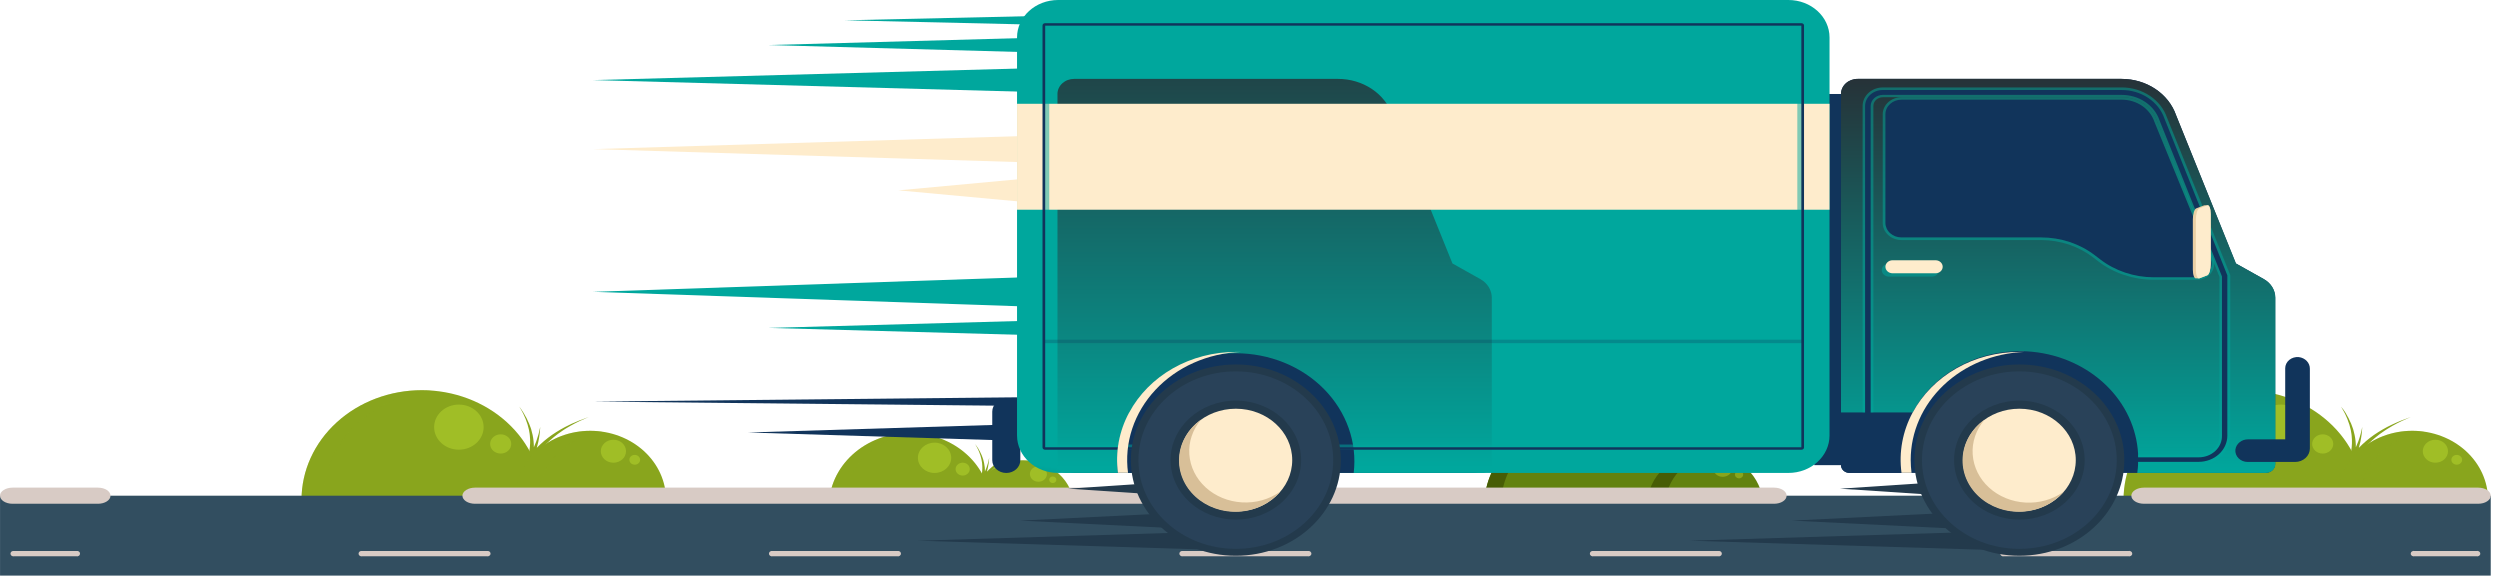 <svg width="245" height="57" viewBox="0 0 245 57" fill="none" xmlns="http://www.w3.org/2000/svg">
<path d="M162.105 42.999L162.252 43.26L162.325 43.39L162.391 43.528L162.515 43.8L162.616 44.082L162.666 44.223L162.705 44.368C162.728 44.467 162.759 44.562 162.779 44.661C162.841 44.963 162.871 45.271 162.868 45.578C162.934 45.434 162.996 45.285 163.05 45.134C163.177 44.776 163.276 44.41 163.344 44.04C163.328 44.419 163.279 44.797 163.197 45.169C163.166 45.314 163.127 45.458 163.085 45.607C163.43 45.252 163.811 44.928 164.223 44.64C164.436 44.498 164.646 44.354 164.87 44.23C164.983 44.167 165.091 44.1 165.207 44.043L165.552 43.874C165.666 43.815 165.784 43.762 165.904 43.715L166.261 43.563C166.501 43.471 166.745 43.39 166.985 43.302C166.753 43.404 166.516 43.503 166.284 43.609L165.943 43.782C165.831 43.839 165.719 43.895 165.61 43.962L165.285 44.153C165.172 44.216 165.076 44.29 164.971 44.361C164.758 44.495 164.584 44.65 164.367 44.798C163.986 45.109 163.64 45.453 163.333 45.825C163.255 45.917 163.181 46.009 163.112 46.108C163.042 46.207 162.976 46.302 162.914 46.401C162.824 46.544 162.743 46.691 162.67 46.842C162.647 46.916 162.62 46.986 162.589 47.064L162.174 46.877C162.213 46.796 162.252 46.722 162.294 46.648C162.337 46.574 162.364 46.471 162.391 46.383C162.449 46.204 162.493 46.021 162.523 45.836C162.584 45.46 162.594 45.078 162.554 44.7C162.554 44.604 162.527 44.509 162.511 44.414L162.488 44.273L162.453 44.132L162.384 43.853L162.287 43.577L162.24 43.436L162.178 43.302L162.058 43.034C161.969 42.858 161.865 42.681 161.768 42.512C161.876 42.667 162 42.829 162.105 42.999Z" fill="#475D05"/>
<path d="M154.482 41.29C155.666 41.29 156.838 41.503 157.932 41.916C159.025 42.328 160.019 42.933 160.856 43.696C161.693 44.458 162.357 45.364 162.81 46.36C163.262 47.356 163.496 48.424 163.496 49.503H145.469C145.469 47.325 146.419 45.236 148.109 43.696C149.799 42.156 152.092 41.29 154.482 41.29Z" fill="#62820F"/>
<path d="M167.101 44.336C168.605 44.337 170.047 44.882 171.111 45.852C172.174 46.821 172.771 48.136 172.771 49.506H161.426C161.426 48.135 162.024 46.82 163.088 45.85C164.152 44.881 165.596 44.336 167.101 44.336Z" fill="#62820F"/>
<path d="M167.101 44.336C167.4 44.337 167.697 44.359 167.992 44.403C166.659 44.596 165.445 45.216 164.568 46.151C163.691 47.087 163.209 48.276 163.208 49.506H161.427C161.427 48.135 162.024 46.82 163.089 45.85C164.153 44.881 165.596 44.336 167.101 44.336Z" fill="#475D05"/>
<path d="M154.482 41.29C154.757 41.29 155.028 41.29 155.296 41.326C153.056 41.511 150.974 42.453 149.457 43.966C147.941 45.479 147.1 47.454 147.1 49.503H145.469C145.469 47.325 146.419 45.236 148.109 43.696C149.799 42.156 152.092 41.29 154.482 41.29Z" fill="#475D05"/>
<path d="M157.251 45.751C156.226 45.751 155.395 44.994 155.395 44.061C155.395 43.127 156.226 42.37 157.251 42.37C158.275 42.37 159.106 43.127 159.106 44.061C159.106 44.994 158.275 45.751 157.251 45.751Z" fill="#89A51D"/>
<path d="M160.388 46.041C159.951 46.041 159.597 45.718 159.597 45.321C159.597 44.923 159.951 44.601 160.388 44.601C160.824 44.601 161.178 44.923 161.178 45.321C161.178 45.718 160.824 46.041 160.388 46.041Z" fill="#89A51D"/>
<path d="M168.829 46.729C168.307 46.729 167.884 46.343 167.884 45.868C167.884 45.392 168.307 45.007 168.829 45.007C169.351 45.007 169.774 45.392 169.774 45.868C169.774 46.343 169.351 46.729 168.829 46.729Z" fill="#89A51D"/>
<path d="M170.427 46.877C170.205 46.877 170.025 46.713 170.025 46.51C170.025 46.307 170.205 46.143 170.427 46.143C170.65 46.143 170.83 46.307 170.83 46.51C170.83 46.713 170.65 46.877 170.427 46.877Z" fill="#89A51D"/>
<path d="M229.873 40.468L230.067 40.821L230.164 40.99L230.245 41.17L230.412 41.523L230.543 41.876L230.609 42.063L230.659 42.25C230.69 42.377 230.729 42.504 230.752 42.631C230.837 43.028 230.877 43.431 230.872 43.835C230.958 43.644 231.039 43.45 231.113 43.252C231.282 42.792 231.411 42.32 231.5 41.841C231.48 42.336 231.418 42.829 231.314 43.316C231.271 43.507 231.221 43.697 231.167 43.888C231.616 43.425 232.113 43.002 232.65 42.624C232.933 42.441 233.204 42.25 233.502 42.088C233.65 42.007 233.789 41.918 233.94 41.844L234.393 41.622C234.541 41.544 234.694 41.475 234.85 41.414L235.315 41.216C235.633 41.096 235.95 40.99 236.268 40.863C235.962 41.001 235.652 41.128 235.35 41.269L234.905 41.491C234.754 41.563 234.608 41.642 234.467 41.728L234.022 41.996C233.878 42.077 233.746 42.176 233.611 42.264C233.332 42.441 233.08 42.645 232.836 42.84C232.338 43.246 231.884 43.695 231.481 44.181C231.379 44.294 231.283 44.412 231.194 44.533C231.101 44.657 231.016 44.788 230.934 44.918C230.815 45.105 230.709 45.298 230.617 45.497C230.582 45.589 230.547 45.684 230.504 45.783L229.966 45.543C230.013 45.437 230.067 45.342 230.121 45.246C230.175 45.151 230.21 45.014 230.249 44.894C230.322 44.662 230.379 44.426 230.419 44.188C230.499 43.696 230.514 43.197 230.462 42.702C230.462 42.578 230.423 42.455 230.408 42.331L230.377 42.144L230.33 41.961L230.237 41.608L230.109 41.255L230.047 41.071L229.97 40.898L229.811 40.546C229.695 40.313 229.559 40.09 229.424 39.861C229.575 40.034 229.734 40.231 229.873 40.468Z" fill="#89A51D"/>
<path d="M219.903 38.237C221.452 38.237 222.985 38.515 224.416 39.054C225.847 39.594 227.147 40.385 228.243 41.383C229.338 42.38 230.207 43.565 230.799 44.868C231.392 46.172 231.697 47.569 231.697 48.98H208.108C208.108 47.569 208.413 46.172 209.006 44.868C209.599 43.565 210.468 42.38 211.563 41.383C212.658 40.385 213.959 39.594 215.39 39.054C216.821 38.515 218.354 38.237 219.903 38.237Z" fill="#89A51D"/>
<path d="M236.407 42.218C238.375 42.218 240.263 42.931 241.655 44.199C243.046 45.467 243.828 47.187 243.828 48.98H228.986C228.986 48.092 229.178 47.213 229.551 46.393C229.923 45.572 230.47 44.827 231.159 44.199C231.848 43.571 232.667 43.073 233.567 42.733C234.467 42.393 235.432 42.218 236.407 42.218Z" fill="#89A51D"/>
<g style="mix-blend-mode:multiply" opacity="0.3">
<path d="M236.406 42.218C236.796 42.218 237.184 42.246 237.568 42.303C235.824 42.555 234.235 43.366 233.087 44.59C231.94 45.814 231.309 47.371 231.309 48.98H228.985C228.985 48.092 229.177 47.213 229.55 46.393C229.923 45.572 230.469 44.827 231.159 44.199C231.848 43.571 232.666 43.073 233.566 42.733C234.467 42.393 235.432 42.218 236.406 42.218Z" fill="#89A51D"/>
</g>
<g style="mix-blend-mode:multiply" opacity="0.3">
<path d="M219.902 38.237C220.259 38.237 220.615 38.255 220.968 38.283C218.037 38.525 215.311 39.756 213.327 41.736C211.342 43.715 210.242 46.299 210.242 48.98H208.108C208.108 47.569 208.413 46.172 209.006 44.868C209.599 43.565 210.467 42.38 211.563 41.383C212.658 40.385 213.958 39.594 215.389 39.054C216.82 38.515 218.354 38.237 219.902 38.237Z" fill="#89A51D"/>
</g>
<path d="M223.524 44.068C222.185 44.068 221.1 43.078 221.1 41.858C221.1 40.638 222.185 39.649 223.524 39.649C224.863 39.649 225.949 40.638 225.949 41.858C225.949 43.078 224.863 44.068 223.524 44.068Z" fill="#A0BE26"/>
<path d="M227.625 44.449C227.054 44.449 226.591 44.027 226.591 43.507C226.591 42.986 227.054 42.564 227.625 42.564C228.196 42.564 228.659 42.986 228.659 43.507C228.659 44.027 228.196 44.449 227.625 44.449Z" fill="#A0BE26"/>
<path d="M238.668 45.345C237.986 45.345 237.433 44.841 237.433 44.219C237.433 43.598 237.986 43.094 238.668 43.094C239.351 43.094 239.904 43.598 239.904 44.219C239.904 44.841 239.351 45.345 238.668 45.345Z" fill="#A0BE26"/>
<path d="M240.761 45.539C240.47 45.539 240.234 45.325 240.234 45.059C240.234 44.794 240.47 44.58 240.761 44.58C241.052 44.58 241.287 44.794 241.287 45.059C241.287 45.325 241.052 45.539 240.761 45.539Z" fill="#A0BE26"/>
<path d="M51.315 40.468L51.512 40.821L51.609 40.99L51.691 41.17L51.853 41.523L51.989 41.876L52.055 42.063L52.101 42.25C52.132 42.377 52.175 42.505 52.198 42.632C52.279 43.028 52.319 43.431 52.318 43.835C52.403 43.644 52.484 43.45 52.554 43.253C52.721 42.791 52.851 42.32 52.942 41.841C52.919 42.336 52.855 42.829 52.752 43.316C52.709 43.507 52.659 43.697 52.605 43.888C53.054 43.424 53.552 43.001 54.092 42.624C54.371 42.441 54.646 42.25 54.94 42.088C55.087 42.007 55.227 41.919 55.382 41.844L55.831 41.622C55.98 41.544 56.134 41.475 56.292 41.414L56.757 41.216C57.071 41.096 57.392 40.99 57.706 40.863C57.4 41.001 57.09 41.128 56.788 41.269L56.342 41.492C56.192 41.564 56.046 41.642 55.905 41.728L55.479 41.979C55.335 42.06 55.204 42.159 55.068 42.247C54.793 42.423 54.541 42.628 54.293 42.822C53.795 43.228 53.341 43.677 52.938 44.163C52.837 44.283 52.74 44.407 52.651 44.516C52.562 44.625 52.473 44.77 52.392 44.901C52.273 45.087 52.166 45.281 52.074 45.48C52.043 45.571 52.008 45.666 51.965 45.765L51.427 45.525C51.477 45.419 51.528 45.324 51.582 45.229C51.636 45.134 51.675 44.996 51.71 44.876C51.785 44.645 51.842 44.409 51.88 44.17C51.962 43.678 51.977 43.179 51.923 42.684C51.923 42.561 51.888 42.437 51.869 42.314L51.838 42.127L51.791 41.943L51.698 41.59L51.574 41.237L51.508 41.054L51.431 40.881L51.272 40.528C51.156 40.295 51.02 40.073 50.885 39.843C51.02 40.034 51.179 40.232 51.315 40.468Z" fill="#89A51D"/>
<path d="M41.343 38.238C44.471 38.238 47.469 39.37 49.681 41.384C51.892 43.399 53.134 46.131 53.134 48.98H29.549C29.55 46.131 30.793 43.398 33.005 41.384C35.217 39.37 38.216 38.238 41.343 38.238Z" fill="#89A51D"/>
<path d="M57.852 42.219C59.821 42.219 61.709 42.931 63.1 44.199C64.492 45.467 65.274 47.187 65.274 48.98H50.423C50.423 48.092 50.616 47.212 50.989 46.391C51.362 45.57 51.91 44.825 52.6 44.197C53.29 43.569 54.109 43.071 55.01 42.731C55.911 42.392 56.877 42.218 57.852 42.219Z" fill="#89A51D"/>
<g style="mix-blend-mode:multiply" opacity="0.3">
<path d="M57.853 42.219C58.242 42.219 58.631 42.247 59.015 42.303C57.269 42.554 55.678 43.364 54.529 44.588C53.38 45.812 52.749 47.37 52.748 48.98H50.424C50.424 48.092 50.616 47.212 50.99 46.391C51.363 45.57 51.91 44.825 52.6 44.197C53.29 43.569 54.109 43.071 55.011 42.731C55.912 42.392 56.878 42.218 57.853 42.219Z" fill="#89A51D"/>
</g>
<g style="mix-blend-mode:multiply" opacity="0.3">
<path d="M41.344 38.238C41.704 38.238 42.057 38.255 42.409 38.284C39.479 38.526 36.754 39.758 34.769 41.737C32.785 43.716 31.684 46.3 31.684 48.98H29.55C29.551 46.131 30.794 43.398 33.005 41.384C35.217 39.37 38.217 38.238 41.344 38.238Z" fill="#89A51D"/>
</g>
<path d="M44.97 44.068C43.631 44.068 42.545 43.079 42.545 41.859C42.545 40.639 43.631 39.649 44.97 39.649C46.309 39.649 47.395 40.639 47.395 41.859C47.395 43.079 46.309 44.068 44.97 44.068Z" fill="#A0BE26"/>
<path d="M49.067 44.449C48.496 44.449 48.033 44.027 48.033 43.507C48.033 42.986 48.496 42.565 49.067 42.565C49.639 42.565 50.102 42.986 50.102 43.507C50.102 44.027 49.639 44.449 49.067 44.449Z" fill="#A0BE26"/>
<path d="M60.115 45.346C59.432 45.346 58.879 44.842 58.879 44.22C58.879 43.598 59.432 43.094 60.115 43.094C60.797 43.094 61.35 43.598 61.35 44.22C61.35 44.842 60.797 45.346 60.115 45.346Z" fill="#A0BE26"/>
<path d="M62.204 45.54C61.913 45.54 61.678 45.325 61.678 45.06C61.678 44.795 61.913 44.58 62.204 44.58C62.495 44.58 62.731 44.795 62.731 45.06C62.731 45.325 62.495 45.54 62.204 45.54Z" fill="#A0BE26"/>
<path d="M95.854 43.93L95.982 44.16L96.047 44.276L96.102 44.396L96.214 44.636L96.303 44.883L96.346 45.007L96.381 45.137C96.4 45.222 96.427 45.307 96.443 45.391C96.499 45.658 96.526 45.928 96.524 46.2C96.582 46.072 96.636 45.942 96.683 45.808C96.799 45.495 96.885 45.174 96.942 44.848C96.927 45.181 96.884 45.512 96.814 45.84C96.787 45.967 96.752 46.097 96.718 46.224C97.019 45.913 97.353 45.628 97.713 45.374C97.903 45.25 98.1 45.123 98.286 45.021C98.387 44.968 98.48 44.904 98.581 44.855L98.887 44.707C98.984 44.654 99.088 44.611 99.193 44.566L99.506 44.435C99.719 44.354 99.933 44.283 100.146 44.206C99.94 44.297 99.731 44.382 99.526 44.477L99.228 44.629C99.131 44.678 99.03 44.728 98.933 44.784L98.647 44.954C98.554 45.01 98.465 45.074 98.371 45.134C98.186 45.254 98.015 45.391 97.845 45.522C97.508 45.794 97.202 46.095 96.931 46.422C96.865 46.503 96.799 46.584 96.741 46.672C96.677 46.755 96.619 46.841 96.567 46.93C96.486 47.055 96.413 47.185 96.35 47.318C96.33 47.384 96.305 47.449 96.276 47.512L95.916 47.35C95.947 47.279 95.986 47.212 96.02 47.149C96.055 47.085 96.082 46.994 96.106 46.916C96.154 46.757 96.193 46.596 96.222 46.432C96.273 46.102 96.283 45.767 96.249 45.434C96.249 45.353 96.226 45.268 96.21 45.187L96.191 45.06L96.16 44.936L96.098 44.689L96.013 44.446L95.97 44.326L95.92 44.206L95.811 43.969C95.734 43.814 95.641 43.666 95.559 43.51C95.652 43.637 95.742 43.782 95.854 43.93Z" fill="#89A51D"/>
<path d="M89.156 42.431C91.258 42.431 93.275 43.193 94.761 44.547C96.248 45.902 97.084 47.739 97.085 49.655H81.231C81.231 47.739 82.066 45.902 83.552 44.548C85.038 43.193 87.054 42.431 89.156 42.431Z" fill="#89A51D"/>
<path d="M100.246 45.109C101.569 45.109 102.838 45.588 103.774 46.44C104.709 47.293 105.235 48.449 105.235 49.654H95.257C95.257 48.449 95.783 47.293 96.718 46.44C97.654 45.588 98.923 45.109 100.246 45.109Z" fill="#89A51D"/>
<g style="mix-blend-mode:multiply" opacity="0.3">
<path d="M100.246 45.109C100.506 45.108 100.765 45.127 101.021 45.165C99.848 45.335 98.78 45.88 98.009 46.703C97.238 47.526 96.814 48.572 96.814 49.654H95.265C95.265 48.45 95.79 47.295 96.723 46.443C97.657 45.59 98.924 45.111 100.246 45.109Z" fill="#89A51D"/>
</g>
<g style="mix-blend-mode:multiply" opacity="0.3">
<path d="M89.157 42.431C89.397 42.431 89.638 42.431 89.874 42.462C87.904 42.626 86.073 43.455 84.739 44.785C83.406 46.116 82.666 47.853 82.665 49.655H81.232C81.232 47.739 82.067 45.902 83.553 44.548C85.039 43.193 87.055 42.431 89.157 42.431Z" fill="#89A51D"/>
</g>
<path d="M91.586 46.351C90.686 46.351 89.956 45.686 89.956 44.866C89.956 44.045 90.686 43.38 91.586 43.38C92.487 43.38 93.217 44.045 93.217 44.866C93.217 45.686 92.487 46.351 91.586 46.351Z" fill="#A0BE26"/>
<path d="M94.343 46.605C93.96 46.605 93.649 46.322 93.649 45.974C93.649 45.625 93.96 45.342 94.343 45.342C94.725 45.342 95.036 45.625 95.036 45.974C95.036 46.322 94.725 46.605 94.343 46.605Z" fill="#A0BE26"/>
<path d="M101.765 47.212C101.305 47.212 100.932 46.873 100.932 46.454C100.932 46.035 101.305 45.695 101.765 45.695C102.225 45.695 102.598 46.035 102.598 46.454C102.598 46.873 102.225 47.212 101.765 47.212Z" fill="#A0BE26"/>
<path d="M103.171 47.339C102.977 47.339 102.819 47.195 102.819 47.018C102.819 46.841 102.977 46.697 103.171 46.697C103.366 46.697 103.524 46.841 103.524 47.018C103.524 47.195 103.366 47.339 103.171 47.339Z" fill="#A0BE26"/>
<path d="M0.004 48.578H244.092V56.409H0.004V48.578Z" fill="#324E60"/>
<path d="M210.103 47.788H242.861C243.542 47.788 244.092 48.14 244.092 48.578C244.092 49.016 243.542 49.368 242.861 49.368H210.103C209.426 49.368 208.872 49.016 208.872 48.578C208.872 48.14 209.426 47.788 210.103 47.788Z" fill="#D8CBC5"/>
<path d="M46.55 47.788H173.856C174.538 47.788 175.088 48.141 175.088 48.578C175.088 49.016 174.538 49.369 173.856 49.369H46.55C45.872 49.369 45.318 49.016 45.318 48.578C45.318 48.141 45.88 47.788 46.55 47.788Z" fill="#D8CBC5"/>
<path d="M1.232 47.788H9.598C10.28 47.788 10.83 48.141 10.83 48.578C10.83 49.016 10.28 49.369 9.598 49.369H1.232C0.554 49.369 -0 49.016 -0 48.578C-0 48.141 0.558 47.788 1.232 47.788Z" fill="#D8CBC5"/>
<path d="M236.611 53.995H242.708C242.751 53.986 242.796 53.986 242.839 53.994C242.883 54.003 242.923 54.021 242.958 54.046C242.993 54.071 243.021 54.103 243.04 54.139C243.059 54.176 243.069 54.216 243.069 54.256C243.069 54.297 243.059 54.336 243.04 54.373C243.021 54.409 242.993 54.441 242.958 54.466C242.923 54.491 242.883 54.509 242.839 54.518C242.796 54.527 242.751 54.526 242.708 54.517H236.611C236.568 54.526 236.523 54.527 236.48 54.518C236.436 54.509 236.396 54.491 236.361 54.466C236.326 54.441 236.298 54.409 236.279 54.373C236.26 54.336 236.25 54.297 236.25 54.256C236.25 54.216 236.26 54.176 236.279 54.139C236.298 54.103 236.326 54.071 236.361 54.046C236.396 54.021 236.436 54.003 236.48 53.994C236.523 53.986 236.568 53.986 236.611 53.995Z" fill="#D8CBC5"/>
<path d="M196.386 53.995H208.599C208.642 53.986 208.687 53.986 208.73 53.994C208.773 54.003 208.814 54.021 208.849 54.046C208.883 54.071 208.912 54.103 208.931 54.139C208.95 54.176 208.96 54.216 208.96 54.256C208.96 54.297 208.95 54.336 208.931 54.373C208.912 54.409 208.883 54.441 208.849 54.466C208.814 54.491 208.773 54.509 208.73 54.518C208.687 54.527 208.642 54.526 208.599 54.517H196.386C196.343 54.526 196.298 54.527 196.255 54.518C196.211 54.509 196.171 54.491 196.136 54.466C196.101 54.441 196.073 54.409 196.054 54.373C196.035 54.336 196.025 54.297 196.025 54.256C196.025 54.216 196.035 54.176 196.054 54.139C196.073 54.103 196.101 54.071 196.136 54.046C196.171 54.021 196.211 54.003 196.255 53.994C196.298 53.986 196.343 53.986 196.386 53.995Z" fill="#D8CBC5"/>
<path d="M156.167 53.995H168.376C168.419 53.986 168.464 53.986 168.507 53.995C168.551 54.004 168.591 54.021 168.626 54.046C168.661 54.071 168.689 54.103 168.708 54.14C168.728 54.176 168.738 54.216 168.738 54.256C168.738 54.297 168.728 54.337 168.708 54.373C168.689 54.41 168.661 54.441 168.626 54.467C168.591 54.492 168.551 54.509 168.507 54.518C168.464 54.527 168.419 54.527 168.376 54.517H156.167C156.124 54.527 156.079 54.527 156.036 54.518C155.993 54.509 155.952 54.492 155.917 54.467C155.882 54.441 155.854 54.41 155.835 54.373C155.816 54.337 155.806 54.297 155.806 54.256C155.806 54.216 155.816 54.176 155.835 54.14C155.854 54.103 155.882 54.071 155.917 54.046C155.952 54.021 155.993 54.004 156.036 53.995C156.079 53.986 156.124 53.986 156.167 53.995Z" fill="#D8CBC5"/>
<path d="M75.721 53.995H87.93C87.973 53.986 88.018 53.986 88.061 53.995C88.105 54.004 88.145 54.021 88.18 54.046C88.215 54.071 88.243 54.103 88.262 54.14C88.281 54.176 88.291 54.216 88.291 54.256C88.291 54.297 88.281 54.337 88.262 54.373C88.243 54.41 88.215 54.441 88.18 54.467C88.145 54.492 88.105 54.509 88.061 54.518C88.018 54.527 87.973 54.527 87.93 54.517H75.721C75.678 54.527 75.633 54.527 75.59 54.518C75.546 54.509 75.506 54.492 75.471 54.467C75.436 54.441 75.408 54.41 75.389 54.373C75.37 54.337 75.36 54.297 75.36 54.256C75.36 54.216 75.37 54.176 75.389 54.14C75.408 54.103 75.436 54.071 75.471 54.046C75.506 54.021 75.546 54.004 75.59 53.995C75.633 53.986 75.678 53.986 75.721 53.995Z" fill="#D8CBC5"/>
<path d="M115.941 53.995H128.154C128.197 53.986 128.242 53.986 128.285 53.995C128.328 54.004 128.369 54.021 128.404 54.046C128.438 54.071 128.466 54.103 128.486 54.14C128.505 54.176 128.515 54.216 128.515 54.256C128.515 54.297 128.505 54.337 128.486 54.373C128.466 54.41 128.438 54.441 128.404 54.467C128.369 54.492 128.328 54.509 128.285 54.518C128.242 54.527 128.197 54.527 128.154 54.517H115.941C115.898 54.527 115.853 54.527 115.81 54.518C115.766 54.509 115.726 54.492 115.691 54.467C115.656 54.441 115.628 54.41 115.609 54.373C115.589 54.337 115.579 54.297 115.579 54.256C115.579 54.216 115.589 54.176 115.609 54.14C115.628 54.103 115.656 54.071 115.691 54.046C115.726 54.021 115.766 54.004 115.81 53.995C115.853 53.986 115.898 53.986 115.941 53.995Z" fill="#D8CBC5"/>
<path d="M35.498 53.995H47.711C47.754 53.986 47.799 53.986 47.842 53.995C47.886 54.004 47.926 54.021 47.961 54.046C47.996 54.071 48.024 54.103 48.043 54.14C48.062 54.176 48.072 54.216 48.072 54.256C48.072 54.297 48.062 54.337 48.043 54.373C48.024 54.41 47.996 54.441 47.961 54.467C47.926 54.492 47.886 54.509 47.842 54.518C47.799 54.527 47.754 54.527 47.711 54.517H35.502C35.459 54.527 35.414 54.527 35.37 54.518C35.327 54.509 35.287 54.492 35.252 54.467C35.217 54.441 35.189 54.41 35.17 54.373C35.151 54.337 35.141 54.297 35.141 54.256C35.141 54.216 35.151 54.176 35.17 54.14C35.189 54.103 35.217 54.071 35.252 54.046C35.287 54.021 35.327 54.004 35.37 53.995C35.414 53.986 35.459 53.986 35.502 53.995H35.498Z" fill="#D8CBC5"/>
<path d="M1.39 53.995H7.483C7.526 53.986 7.571 53.986 7.614 53.995C7.658 54.004 7.698 54.021 7.733 54.046C7.768 54.071 7.796 54.103 7.815 54.14C7.834 54.176 7.844 54.216 7.844 54.256C7.844 54.297 7.834 54.337 7.815 54.373C7.796 54.41 7.768 54.441 7.733 54.467C7.698 54.492 7.658 54.509 7.614 54.518C7.571 54.527 7.526 54.527 7.483 54.517H1.39C1.347 54.527 1.302 54.527 1.259 54.518C1.216 54.509 1.175 54.492 1.14 54.467C1.105 54.441 1.077 54.41 1.058 54.373C1.039 54.337 1.029 54.297 1.029 54.256C1.029 54.216 1.039 54.176 1.058 54.14C1.077 54.103 1.105 54.071 1.14 54.046C1.175 54.021 1.216 54.004 1.259 53.995C1.302 53.986 1.347 53.986 1.39 53.995Z" fill="#D8CBC5"/>
<path d="M102.788 3.656L75.299 4.415L102.788 5.174V3.656Z" fill="#00A79D"/>
<path d="M102.788 31.377L75.299 32.136L102.788 32.891V31.377Z" fill="#00A79D"/>
<path d="M102.788 1.539L82.782 1.99L102.788 2.446V1.539Z" fill="#00A79D"/>
<path d="M102.788 6.635L58.12 7.849L102.788 9.059V6.635Z" fill="#00A79D"/>
<path d="M102.788 27.086L58.12 28.6L102.788 30.114V27.086Z" fill="#00A79D"/>
<path d="M102.788 13.252L58.12 14.614L102.788 15.976V13.252Z" fill="#FEECCC"/>
<path d="M102.788 17.289L88.046 18.655L102.788 20.017V17.289Z" fill="#FEECCC"/>
<path d="M102.788 38.901L58.12 39.356L102.788 39.812V38.901Z" fill="#11345B"/>
<path d="M102.788 41.477L73.304 42.384L102.788 43.295V41.477Z" fill="#11345B"/>
<path d="M119.411 52.079L89.927 52.99L119.411 53.897V52.079Z" fill="#233A4C"/>
<path d="M118.412 50.11L99.959 51.02L118.412 51.927V50.11Z" fill="#233A4C"/>
<path d="M118.412 46.979L104.669 47.89L118.412 48.797V46.979Z" fill="#233A4C"/>
<path d="M195.059 52.079L165.575 52.989L195.059 53.896V52.079Z" fill="#233A4C"/>
<path d="M194.058 50.109L175.605 51.02L194.058 51.927V50.109Z" fill="#233A4C"/>
<path d="M194.058 46.979L180.315 47.89L194.058 48.797V46.979Z" fill="#233A4C"/>
<path d="M97.241 40.341C97.241 39.649 97.857 39.089 98.616 39.089C99.376 39.089 99.992 39.649 99.992 40.341V45.099C99.992 45.791 99.376 46.351 98.616 46.351C97.857 46.351 97.241 45.791 97.241 45.099V40.341Z" fill="#11345B"/>
<path d="M181.259 9.211V45.585H177.796V9.211H181.259Z" fill="#11345B"/>
<path d="M181.258 46.347H222.013C222.266 46.347 222.508 46.256 222.687 46.093C222.866 45.93 222.966 45.709 222.966 45.479V29.178C222.966 28.812 222.863 28.453 222.667 28.133C222.471 27.814 222.189 27.546 221.847 27.354L219.108 25.822L213.256 11.293C212.897 10.259 212.186 9.357 211.226 8.717C210.266 8.077 209.108 7.732 207.918 7.732H182.044C181.83 7.731 181.619 7.769 181.422 7.843C181.224 7.918 181.045 8.026 180.894 8.164C180.743 8.301 180.623 8.464 180.541 8.644C180.459 8.824 180.417 9.016 180.417 9.211V45.585C180.418 45.788 180.507 45.981 180.665 46.124C180.822 46.267 181.035 46.347 181.258 46.347Z" fill="#11345B"/>
<path d="M187.441 40.44H180.418V9.211C180.418 9.016 180.461 8.824 180.542 8.644C180.624 8.464 180.744 8.301 180.895 8.164C181.046 8.026 181.226 7.918 181.423 7.843C181.62 7.769 181.832 7.731 182.045 7.732H207.919C209.109 7.732 210.268 8.077 211.227 8.717C212.187 9.357 212.898 10.259 213.257 11.293L219.129 25.822L221.867 27.354C222.209 27.546 222.492 27.814 222.688 28.133C222.884 28.453 222.987 28.812 222.987 29.178V45.479C222.987 45.595 222.962 45.709 222.912 45.816C222.863 45.922 222.791 46.019 222.701 46.099C222.61 46.18 222.503 46.244 222.385 46.286C222.267 46.329 222.141 46.35 222.015 46.347H209.453C209.805 43.85 209.168 41.321 207.658 39.213C206.147 37.105 203.861 35.556 201.211 34.845C198.56 34.133 195.718 34.306 193.195 35.331C190.671 36.356 188.631 38.168 187.441 40.44Z" fill="url(#paint0_linear_252_162)"/>
<g style="mix-blend-mode:multiply" opacity="0.5">
<path d="M182.537 40.44V10.379C182.537 9.899 182.746 9.438 183.119 9.099C183.492 8.759 183.997 8.569 184.524 8.569H207.919C208.911 8.565 209.878 8.851 210.679 9.385C211.48 9.918 212.072 10.671 212.37 11.533L218.567 26.966V42.702C218.57 43.072 218.493 43.438 218.34 43.781C218.187 44.123 217.961 44.435 217.675 44.697C217.389 44.96 217.049 45.168 216.674 45.31C216.3 45.452 215.898 45.525 215.492 45.525H209.523C209.523 45.384 209.523 45.246 209.523 45.105C209.523 44.964 209.523 44.752 209.523 44.565H215.492C215.759 44.565 216.024 44.517 216.27 44.423C216.517 44.329 216.741 44.191 216.928 44.018C217.116 43.845 217.264 43.639 217.364 43.413C217.464 43.187 217.513 42.946 217.51 42.702V27.135L211.374 11.84C211.146 11.168 210.687 10.581 210.065 10.165C209.443 9.749 208.691 9.526 207.919 9.528H184.524C184.402 9.528 184.28 9.55 184.167 9.593C184.054 9.636 183.951 9.699 183.864 9.778C183.777 9.857 183.709 9.95 183.662 10.053C183.615 10.157 183.591 10.267 183.591 10.379V40.44H182.537Z" fill="#00A79D"/>
</g>
<g style="mix-blend-mode:multiply" opacity="0.5">
<path d="M186.339 9.528H207.918C208.688 9.525 209.438 9.747 210.059 10.161C210.68 10.575 211.14 11.16 211.369 11.829L216.916 25.409C216.995 25.641 217.013 25.886 216.968 26.126C216.924 26.365 216.819 26.591 216.661 26.787C216.503 26.982 216.297 27.141 216.059 27.25C215.822 27.36 215.559 27.417 215.293 27.417H211.059C209.076 27.416 207.156 26.779 205.636 25.617L205.11 25.212C203.684 24.123 201.884 23.526 200.024 23.525H186.339C185.854 23.524 185.388 23.348 185.045 23.035C184.702 22.722 184.508 22.298 184.507 21.855V11.197C184.508 10.755 184.702 10.331 185.045 10.018C185.388 9.705 185.854 9.529 186.339 9.528Z" fill="#00A79D"/>
</g>
<path d="M184.522 8.822H207.918C208.855 8.819 209.769 9.09 210.526 9.595C211.282 10.1 211.841 10.812 212.12 11.628L218.279 26.98V27.022V42.702C218.278 43.38 217.982 44.03 217.455 44.51C216.929 44.99 216.215 45.26 215.471 45.261H182.779V10.379C182.784 9.962 182.971 9.564 183.298 9.272C183.624 8.98 184.065 8.819 184.522 8.822ZM183.325 44.819H215.474C215.777 44.819 216.077 44.764 216.356 44.657C216.635 44.549 216.888 44.393 217.1 44.196C217.312 43.998 217.479 43.765 217.591 43.508C217.703 43.252 217.758 42.978 217.752 42.702V27.093L211.624 11.769C211.376 11.051 210.883 10.424 210.216 9.98C209.549 9.535 208.744 9.297 207.918 9.299H184.522C184.205 9.299 183.9 9.414 183.676 9.618C183.452 9.823 183.325 10.1 183.325 10.389V44.819Z" fill="#11345B"/>
<path d="M200.024 23.267H186.339C185.923 23.267 185.524 23.117 185.23 22.849C184.936 22.581 184.77 22.217 184.77 21.838V11.198C184.77 10.819 184.936 10.455 185.23 10.187C185.524 9.919 185.923 9.768 186.339 9.768H207.918C208.633 9.766 209.331 9.974 209.907 10.36C210.484 10.746 210.909 11.291 211.121 11.914L216.664 25.462C216.733 25.659 216.751 25.868 216.715 26.072C216.679 26.276 216.591 26.47 216.457 26.637C216.323 26.803 216.148 26.939 215.945 27.033C215.743 27.126 215.519 27.174 215.292 27.174H211.059C209.135 27.168 207.275 26.543 205.807 25.409L205.276 25.003C203.804 23.88 201.944 23.265 200.024 23.267Z" fill="#11345B"/>
<g style="mix-blend-mode:multiply" opacity="0.5">
<path d="M185.116 25.829H189.326C189.512 25.829 189.69 25.897 189.822 26.016C189.953 26.136 190.027 26.299 190.027 26.468C190.027 26.637 189.953 26.8 189.822 26.92C189.69 27.04 189.512 27.107 189.326 27.107H185.116C184.93 27.107 184.751 27.04 184.62 26.92C184.488 26.8 184.415 26.637 184.415 26.468C184.415 26.299 184.488 26.136 184.62 26.016C184.751 25.897 184.93 25.829 185.116 25.829Z" fill="#00A79D"/>
</g>
<path d="M185.472 25.505H189.683C189.869 25.505 190.047 25.572 190.178 25.692C190.31 25.812 190.384 25.974 190.384 26.143C190.384 26.313 190.31 26.475 190.178 26.595C190.047 26.715 189.869 26.782 189.683 26.782H185.472C185.286 26.782 185.108 26.715 184.977 26.595C184.845 26.475 184.771 26.313 184.771 26.143C184.771 25.974 184.845 25.812 184.977 25.692C185.108 25.572 185.286 25.505 185.472 25.505Z" fill="#FEECCC"/>
<path d="M220.32 43.055H223.95V36.092C223.949 35.938 223.984 35.785 224.053 35.645C224.121 35.504 224.221 35.378 224.346 35.274C224.471 35.171 224.619 35.092 224.78 35.044C224.94 34.996 225.11 34.979 225.278 34.994C225.582 35.029 225.862 35.165 226.063 35.376C226.264 35.587 226.372 35.858 226.367 36.138V43.951C226.367 44.125 226.33 44.296 226.257 44.457C226.185 44.617 226.078 44.763 225.943 44.885C225.809 45.008 225.649 45.105 225.473 45.172C225.297 45.238 225.108 45.271 224.918 45.271H220.27C220.101 45.271 219.934 45.238 219.78 45.176C219.626 45.113 219.488 45.022 219.375 44.908C219.262 44.794 219.176 44.66 219.124 44.514C219.071 44.368 219.052 44.213 219.069 44.06C219.104 43.781 219.251 43.524 219.482 43.338C219.713 43.152 220.012 43.051 220.32 43.055Z" fill="#11345B"/>
<path d="M187.438 40.44C186.454 42.271 186.075 44.324 186.346 46.347H181.256C181.034 46.347 180.821 46.267 180.663 46.124C180.506 45.982 180.417 45.788 180.416 45.585V40.44H187.438Z" fill="#11345B"/>
<path d="M215.235 20.419L216.01 20.123C216.11 20.112 216.211 20.112 216.312 20.123C216.498 20.052 216.649 20.433 216.649 20.977V25.872C216.649 26.412 216.498 26.909 216.312 26.98L215.537 27.276C215.437 27.287 215.335 27.287 215.235 27.276C215.049 27.347 214.898 26.962 214.898 26.422V21.527C214.898 20.984 215.041 20.49 215.235 20.419Z" fill="#EACFA4"/>
<path d="M215.537 20.419L216.312 20.123C216.498 20.052 216.649 20.433 216.649 20.977V25.872C216.649 26.412 216.498 26.909 216.312 26.98L215.537 27.276C215.347 27.347 215.196 26.962 215.196 26.422V21.527C215.196 20.984 215.347 20.49 215.537 20.419Z" fill="#FEECCC"/>
<path d="M187.439 40.44C188.394 38.654 189.881 37.149 191.73 36.097C193.58 35.044 195.717 34.488 197.897 34.49C198.06 34.49 198.218 34.49 198.381 34.49C195.385 34.604 192.553 35.77 190.478 37.743C188.403 39.717 187.246 42.344 187.249 45.077C187.251 45.497 187.278 45.916 187.33 46.333H186.347C186.075 44.309 186.455 42.257 187.439 40.426V40.44Z" fill="#FEECCC"/>
<path d="M197.897 54.464C192.215 54.464 187.609 50.268 187.609 45.091C187.609 39.914 192.215 35.718 197.897 35.718C203.579 35.718 208.185 39.914 208.185 45.091C208.185 50.268 203.579 54.464 197.897 54.464Z" fill="#233A4C"/>
<path d="M197.898 53.787C192.627 53.787 188.354 49.894 188.354 45.091C188.354 40.288 192.627 36.395 197.898 36.395C203.169 36.395 207.442 40.288 207.442 45.091C207.442 49.894 203.169 53.787 197.898 53.787Z" fill="#294259"/>
<path d="M197.899 50.921C194.365 50.921 191.5 48.311 191.5 45.091C191.5 41.871 194.365 39.261 197.899 39.261C201.433 39.261 204.298 41.871 204.298 45.091C204.298 48.311 201.433 50.921 197.899 50.921Z" fill="#233A4C"/>
<path d="M197.898 50.127C194.846 50.127 192.371 47.872 192.371 45.091C192.371 42.31 194.846 40.055 197.898 40.055C200.951 40.055 203.426 42.31 203.426 45.091C203.426 47.872 200.951 50.127 197.898 50.127Z" fill="#FEECCC"/>
<path d="M194.481 41.139C193.653 42.106 193.241 43.316 193.324 44.541C193.407 45.765 193.978 46.92 194.93 47.787C195.882 48.655 197.15 49.175 198.494 49.251C199.838 49.326 201.165 48.951 202.227 48.197C201.748 48.764 201.141 49.23 200.448 49.567C199.755 49.903 198.991 50.1 198.208 50.147C197.424 50.192 196.639 50.086 195.904 49.833C195.17 49.581 194.502 49.189 193.947 48.683C193.392 48.177 192.961 47.569 192.684 46.9C192.407 46.23 192.29 45.515 192.341 44.801C192.391 44.087 192.608 43.391 192.977 42.76C193.346 42.128 193.859 41.575 194.481 41.139Z" fill="#D8BF98"/>
<path d="M103.701 0H175.262C177.489 0 179.294 1.645 179.294 3.674V42.674C179.294 44.703 177.489 46.348 175.262 46.348H103.701C101.474 46.348 99.669 44.703 99.669 42.674V3.674C99.669 1.645 101.474 0 103.701 0Z" fill="url(#paint1_linear_252_162)"/>
<path d="M105.293 46.348H144.414C144.654 46.346 144.882 46.259 145.052 46.105C145.221 45.951 145.318 45.743 145.321 45.525V29.87C145.322 29.517 145.224 29.169 145.036 28.86C144.847 28.551 144.575 28.291 144.244 28.106L141.618 26.638L136.001 12.705C135.66 11.711 134.979 10.843 134.058 10.226C133.137 9.61 132.024 9.278 130.881 9.278H106.049C105.638 9.278 105.244 9.427 104.953 9.691C104.663 9.956 104.499 10.315 104.499 10.69V45.596C104.496 45.693 104.514 45.79 104.553 45.88C104.591 45.971 104.649 46.054 104.723 46.124C104.797 46.194 104.885 46.25 104.983 46.288C105.081 46.327 105.187 46.347 105.293 46.348Z" fill="#11345B"/>
<path d="M105.254 7.732H131.132C132.322 7.732 133.48 8.077 134.439 8.717C135.398 9.357 136.108 10.26 136.466 11.293L142.342 25.822L145.077 27.354C145.419 27.545 145.702 27.813 145.898 28.133C146.094 28.453 146.197 28.812 146.196 29.179V45.48C146.196 45.709 146.096 45.929 145.918 46.092C145.74 46.255 145.499 46.347 145.247 46.348H132.662C132.838 44.87 132.671 43.374 132.17 41.959C131.67 40.544 130.848 39.241 129.759 38.135C128.669 37.028 127.335 36.143 125.845 35.537C124.355 34.932 122.742 34.618 121.11 34.618C119.478 34.618 117.865 34.932 116.375 35.537C114.885 36.143 113.551 37.028 112.462 38.135C111.372 39.241 110.55 40.544 110.05 41.959C109.549 43.374 109.382 44.87 109.558 46.348H104.468C104.246 46.348 104.033 46.267 103.877 46.124C103.72 45.981 103.632 45.788 103.632 45.585V9.211C103.632 9.017 103.673 8.824 103.755 8.645C103.837 8.466 103.956 8.303 104.107 8.165C104.258 8.028 104.436 7.919 104.633 7.845C104.83 7.77 105.041 7.732 105.254 7.732Z" fill="url(#paint2_linear_252_162)"/>
<path d="M99.669 10.171H179.294V20.553H99.669V10.171Z" fill="#FEECCC"/>
<g style="mix-blend-mode:multiply" opacity="0.5">
<path d="M102.675 2.308H176.269C176.372 2.308 176.471 2.345 176.543 2.411C176.616 2.478 176.657 2.567 176.657 2.661V43.705C176.66 43.752 176.652 43.799 176.634 43.843C176.616 43.887 176.588 43.928 176.551 43.961C176.514 43.994 176.47 44.02 176.422 44.037C176.373 44.054 176.321 44.061 176.269 44.057H102.675C102.625 44.058 102.575 44.049 102.529 44.031C102.483 44.014 102.441 43.987 102.407 43.954C102.372 43.921 102.345 43.882 102.328 43.839C102.311 43.796 102.304 43.75 102.307 43.705V2.643C102.312 2.556 102.352 2.473 102.42 2.411C102.488 2.349 102.579 2.312 102.675 2.308ZM102.826 2.785V43.567H176.138V2.785H102.826Z" fill="#00A79D"/>
</g>
<path d="M102.407 2.276H176.555C176.619 2.276 176.68 2.299 176.725 2.34C176.77 2.381 176.795 2.437 176.795 2.495V43.853C176.795 43.911 176.77 43.967 176.725 44.008C176.68 44.048 176.619 44.072 176.555 44.072H102.407C102.343 44.072 102.282 44.048 102.237 44.008C102.192 43.967 102.167 43.911 102.167 43.853V2.495C102.167 2.437 102.192 2.381 102.237 2.34C102.282 2.299 102.343 2.276 102.407 2.276ZM102.43 43.832H176.532V2.516H102.43V43.832Z" fill="#11345B"/>
<path d="M121.114 54.465C115.432 54.465 110.826 50.268 110.826 45.091C110.826 39.914 115.432 35.718 121.114 35.718C126.795 35.718 131.401 39.914 131.401 45.091C131.401 50.268 126.795 54.465 121.114 54.465Z" fill="#233A4C"/>
<path d="M121.111 53.787C115.84 53.787 111.567 49.894 111.567 45.091C111.567 40.289 115.84 36.395 121.111 36.395C126.382 36.395 130.655 40.289 130.655 45.091C130.655 49.894 126.382 53.787 121.111 53.787Z" fill="#294259"/>
<path d="M121.113 50.921C117.579 50.921 114.714 48.311 114.714 45.091C114.714 41.871 117.579 39.261 121.113 39.261C124.647 39.261 127.512 41.871 127.512 45.091C127.512 48.311 124.647 50.921 121.113 50.921Z" fill="#233A4C"/>
<path d="M121.111 50.127C118.058 50.127 115.584 47.873 115.584 45.091C115.584 42.31 118.058 40.055 121.111 40.055C124.164 40.055 126.638 42.31 126.638 45.091C126.638 47.873 124.164 50.127 121.111 50.127Z" fill="#FEECCC"/>
<path d="M117.692 41.139C116.873 42.107 116.468 43.315 116.555 44.535C116.641 45.755 117.212 46.905 118.161 47.77C119.11 48.635 120.372 49.155 121.712 49.233C123.051 49.312 124.376 48.944 125.439 48.197C124.96 48.764 124.353 49.231 123.66 49.567C122.967 49.903 122.203 50.101 121.42 50.147C120.636 50.193 119.851 50.086 119.116 49.834C118.381 49.581 117.714 49.189 117.159 48.683C116.604 48.177 116.173 47.569 115.896 46.9C115.619 46.23 115.502 45.515 115.552 44.801C115.603 44.087 115.82 43.391 116.189 42.76C116.558 42.128 117.07 41.576 117.692 41.139Z" fill="#D8BF98"/>
<path d="M110.654 40.44C111.609 38.654 113.096 37.149 114.946 36.097C116.795 35.045 118.932 34.488 121.112 34.49C121.271 34.49 121.434 34.49 121.593 34.49C119.992 34.551 118.422 34.914 116.982 35.555C115.543 36.195 114.264 37.1 113.227 38.213C112.189 39.326 111.415 40.622 110.954 42.02C110.493 43.418 110.354 44.888 110.546 46.337H109.558C109.286 44.313 109.667 42.26 110.654 40.429V40.44Z" fill="#FEECCC"/>
<path opacity="0.25" d="M102.33 33.286H176.753V33.629H102.33V33.286Z" fill="#11345B"/>
<defs>
<linearGradient id="paint0_linear_252_162" x1="201.703" y1="46.347" x2="201.703" y2="7.732" gradientUnits="userSpaceOnUse">
<stop stop-color="#00A79D"/>
<stop offset="1" stop-color="#263238"/>
</linearGradient>
<linearGradient id="paint1_linear_252_162" x1="77.724" y1="41.279" x2="74.68" y2="58.439" gradientUnits="userSpaceOnUse">
<stop stop-color="#00A79D"/>
<stop offset="1"/>
</linearGradient>
<linearGradient id="paint2_linear_252_162" x1="124.916" y1="45.85" x2="124.916" y2="0.007" gradientUnits="userSpaceOnUse">
<stop stop-color="#00A79D"/>
<stop offset="1" stop-color="#263238"/>
</linearGradient>
</defs>
</svg>

